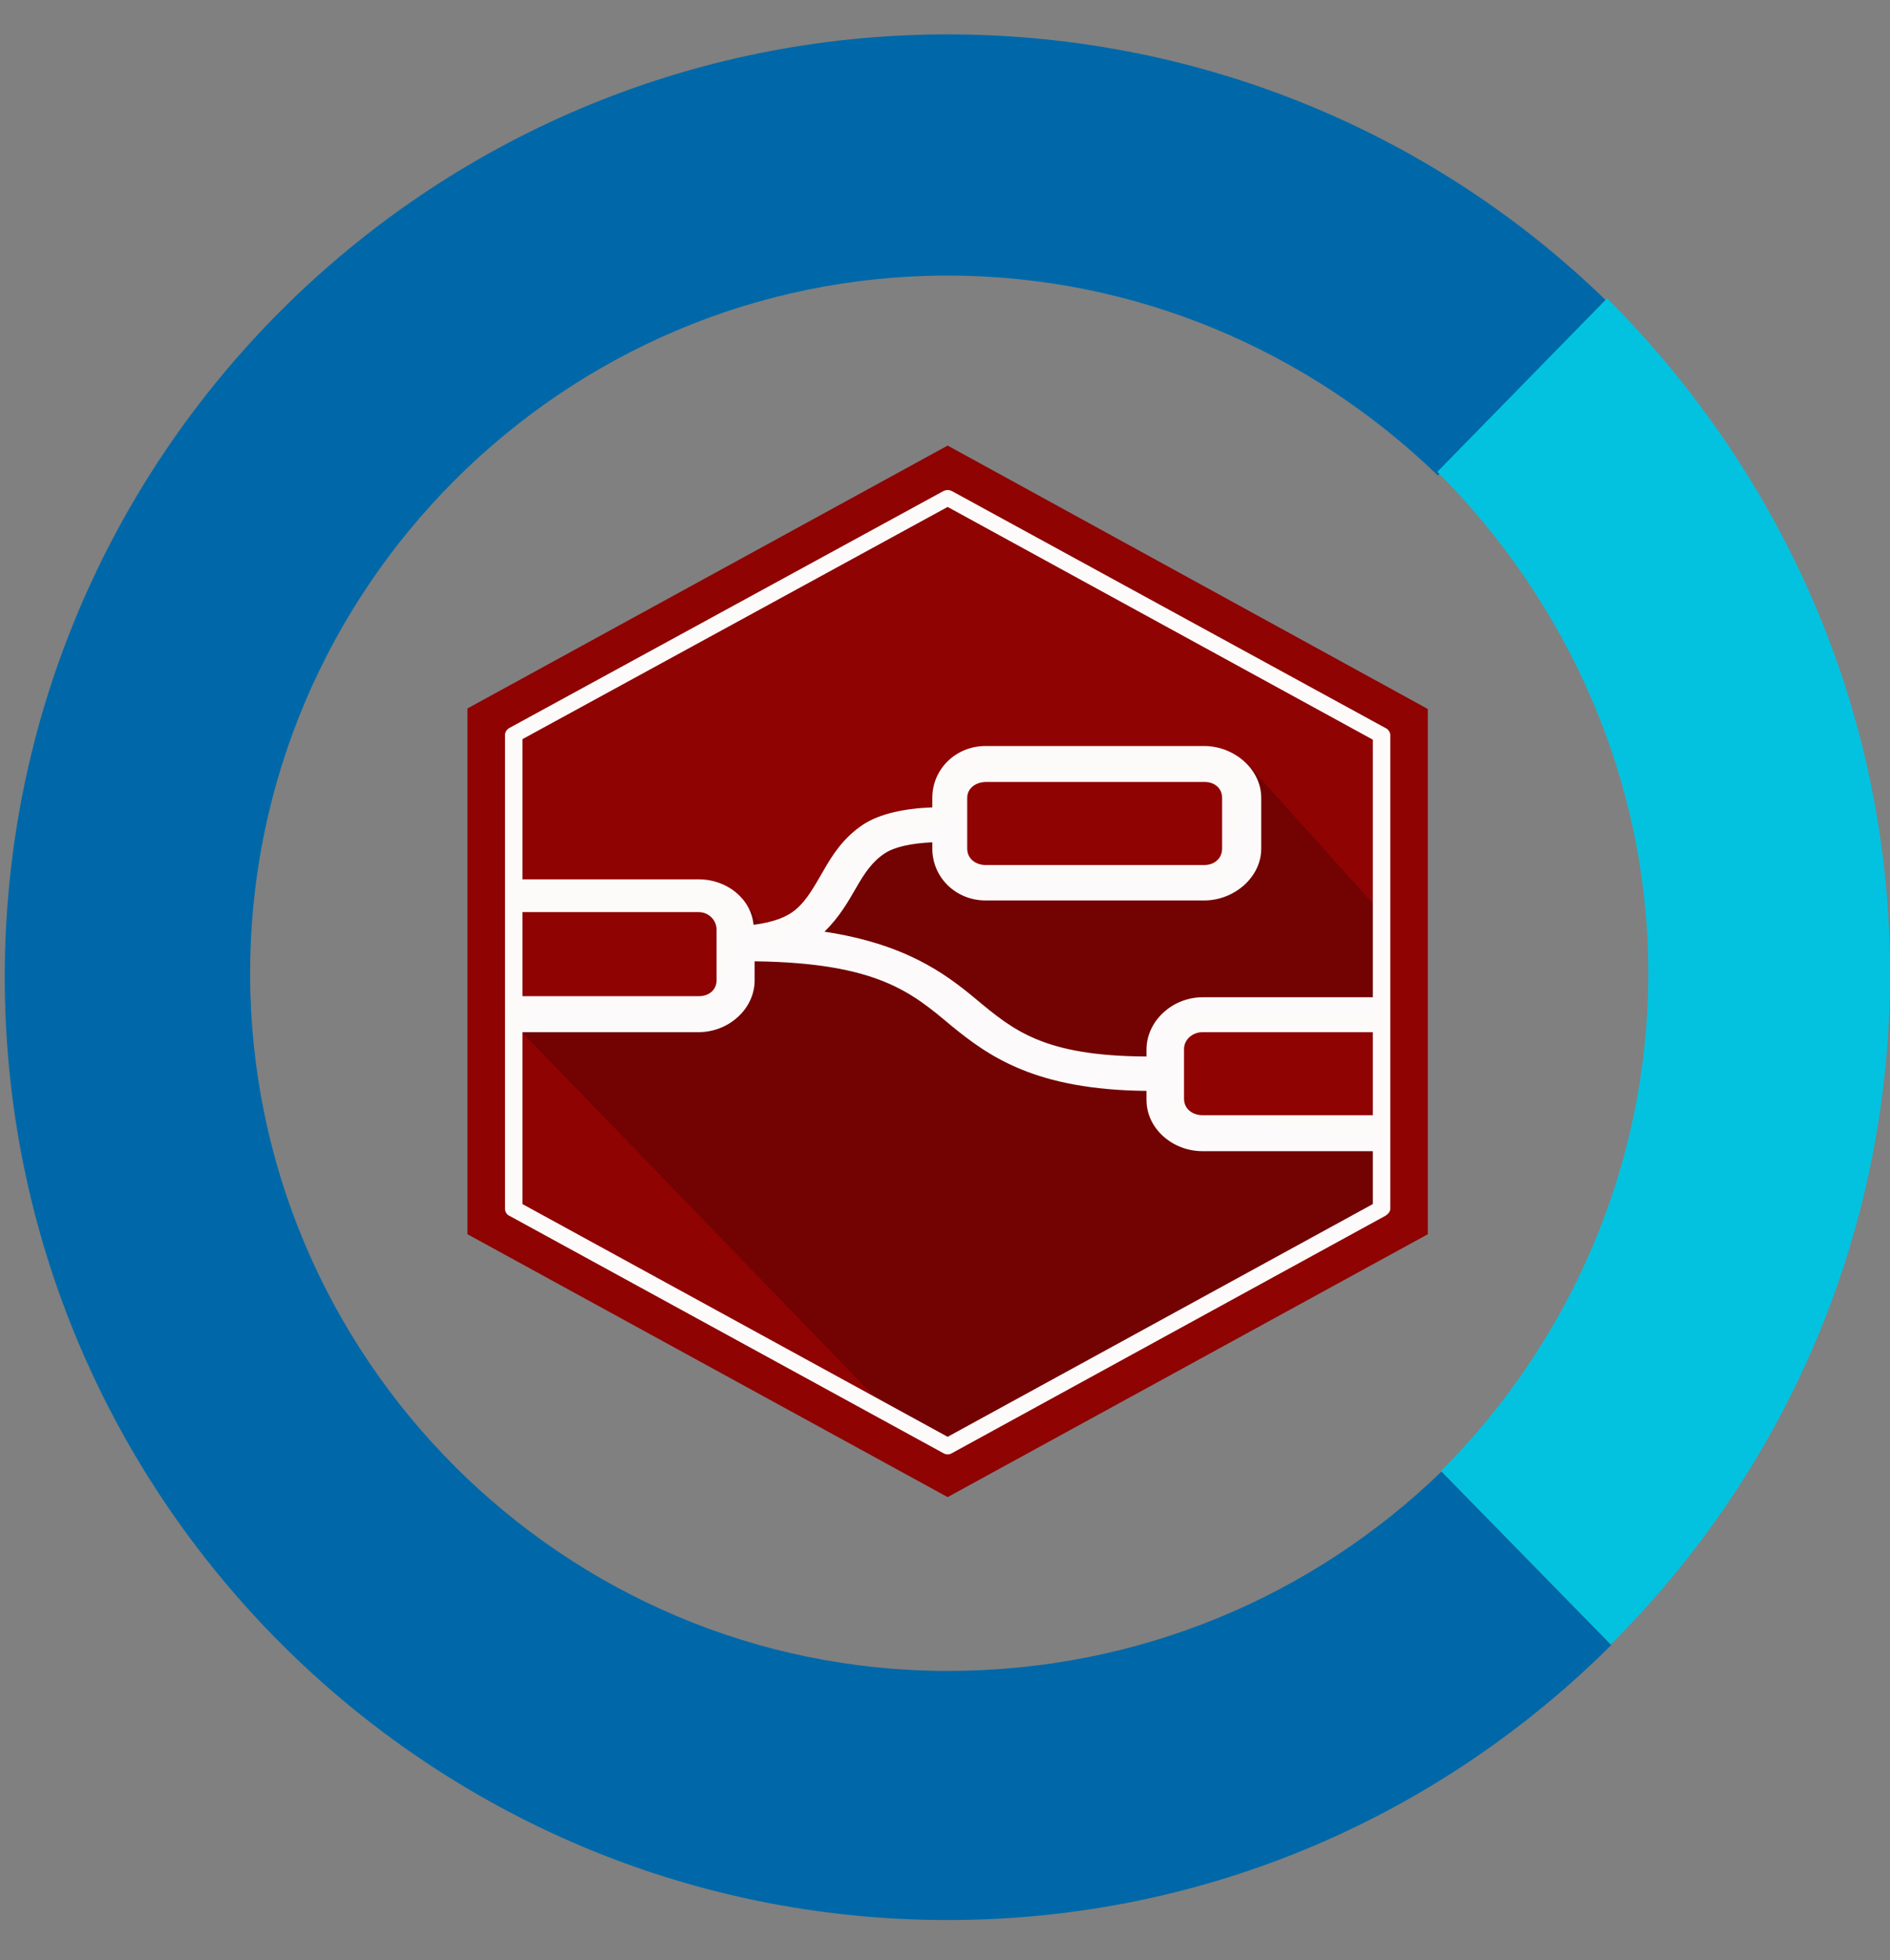 <?xml version="1.0" encoding="utf-8"?>
<!-- Generator: Adobe Illustrator 24.2.2, SVG Export Plug-In . SVG Version: 6.00 Build 0)  -->
<svg version="1.1" id="Layer_1" xmlns="http://www.w3.org/2000/svg" xmlns:xlink="http://www.w3.org/1999/xlink" x="0px" y="0px"
	 viewBox="0 0 357.4 370.6" style="enable-background:new 0 0 357.4 370.6;" xml:space="preserve">
<rect x="0" y="0" width="357.4" height="370.6" fill="#808080" stroke="none"/>
<style type="text/css">
	.st0{fill:#0068A8;}
	.st1{fill:#03C2E0;}
	.st2{opacity:0.98;fill:#8F0000;enable-background:new    ;}
	.st3{fill-rule:evenodd;clip-rule:evenodd;fill-opacity:0.199;}
	.st4{opacity:0.98;fill:#FFFFFF;enable-background:new    ;}
</style>
<path class="st0" d="M179.2,315.9c-72.7,0-131.9-59.2-131.9-131.9S106.5,52.1,179.2,52.1c35.6,0,68.4,14.3,92.7,37.8L304,57.1
	C271.9,25.7,227.7,6.5,179.2,6.5C80.8,6.5,0.9,86.3,0.9,184.7S80.8,363,179.2,363c49.2,0,93.4-20,125.5-52l-32.1-32.8
	C248.3,301.7,215.5,315.9,179.2,315.9L179.2,315.9z"/>
<path class="st1" d="M357.4,184c0-49.9-20.7-94.8-53.5-127.6l-32.1,32.8c24.2,24.2,39.9,57.8,39.9,94.8c0,36.4-15,69.9-39.2,94.1
	l32.1,32.8C337.5,278.1,357.4,233.2,357.4,184L357.4,184z"/>
<g transform="translate(0 -405.36)">
	<g transform="translate(0 0)">
		<path class="st2" d="M179.2,489.6l90.8,49.8v99.3l-90.8,49.7l-90.8-49.7l0-99.4L179.2,489.6z"/>
		<path class="st3" d="M178.7,678.3l-9.1-4.5l-71.1-73.5l1.3-3.8h35l6.4-20.1l5.6,7.6l18.8-20l15.5-4l0.7,10.3l10.9,1.1l10.9,0.2
			l28.3,0.7l4.8-21.6l24.2,26.9l-0.7,20l-37.3,0l-0.6,18.6l39,3.9l0.5,13.1L178.7,678.3z"/>
		<path class="st4" d="M95.5,600.7v33.2c0,0.5,0.3,1.1,0.8,1.3l82.1,44.9c0.5,0.3,1.1,0.3,1.6,0l82-44.9c0.5-0.3,0.9-0.8,0.9-1.3
			v-10.9v-6.8v-15.5v-6.8v-49.6c0-0.5-0.4-1.1-0.9-1.3l-82-44.8c-0.2-0.1-0.5-0.2-0.8-0.2c-0.3,0-0.6,0.1-0.8,0.2l-82.1,44.8
			c-0.5,0.3-0.8,0.8-0.8,1.3v27.2v6.4v16V600.7z M179.2,501.2l80.4,44v48.7h-32.2c-5.7,0-10.6,4.5-10.6,9.9v1.3
			c-19.4-0.1-25.1-4.9-32.3-10.9c-6-5-13.5-10.4-28.6-12.7c2.8-2.7,4.5-5.7,6-8.3c1.6-2.8,3.1-5,5.4-6.5c1.8-1.2,4.9-1.9,9-2.1v1.2
			c0,5.4,4.4,9.8,10.1,9.8h41.3c5.7,0,10.8-4.4,10.8-9.8v-9.6c0-5.4-5.1-9.8-10.8-9.8l-41.3,0c-5.7,0-10.1,4.4-10.1,9.8v1.8
			c-5.3,0.2-9.9,1.2-13,3.2c-3.8,2.5-5.9,5.8-7.6,8.8c-1.7,2.9-3.1,5.5-5.1,7.2c-1.7,1.5-4.2,2.5-8.1,3c-0.5-5-5.1-8.6-10.4-8.6
			H98.8v-26.5L179.2,501.2z M186.5,553.2h41.3c1.9,0,3.3,1.2,3.3,3v9.6c0,1.8-1.4,3.1-3.4,3.1h-41.3c-1.9,0-3.5-1.2-3.5-3.1v-9.6
			C182.9,554.4,184.5,553.2,186.5,553.2L186.5,553.2z M98.8,577.8h33.3c1.9,0,3.4,1.5,3.4,3.3v9.6c0,1.8-1.4,3-3.4,3H98.8
			L98.8,577.8z M142.7,587.1c23.2,0.3,29.7,5.9,37.1,12.1c7.2,5.9,16,12.2,37,12.4v1.7c0,5.4,4.9,9.7,10.6,9.7h32.2V633l-80.4,44
			l-80.4-44v-32.5h33.3c5.7,0,10.6-4.4,10.6-9.8L142.7,587.1z M227.4,600.5h32.2v15.7h-32.2c-1.9,0-3.5-1.2-3.5-3.1v-9.4
			C223.9,601.9,225.5,600.5,227.4,600.5L227.4,600.5z"/>
	</g>
</g>
</svg>
